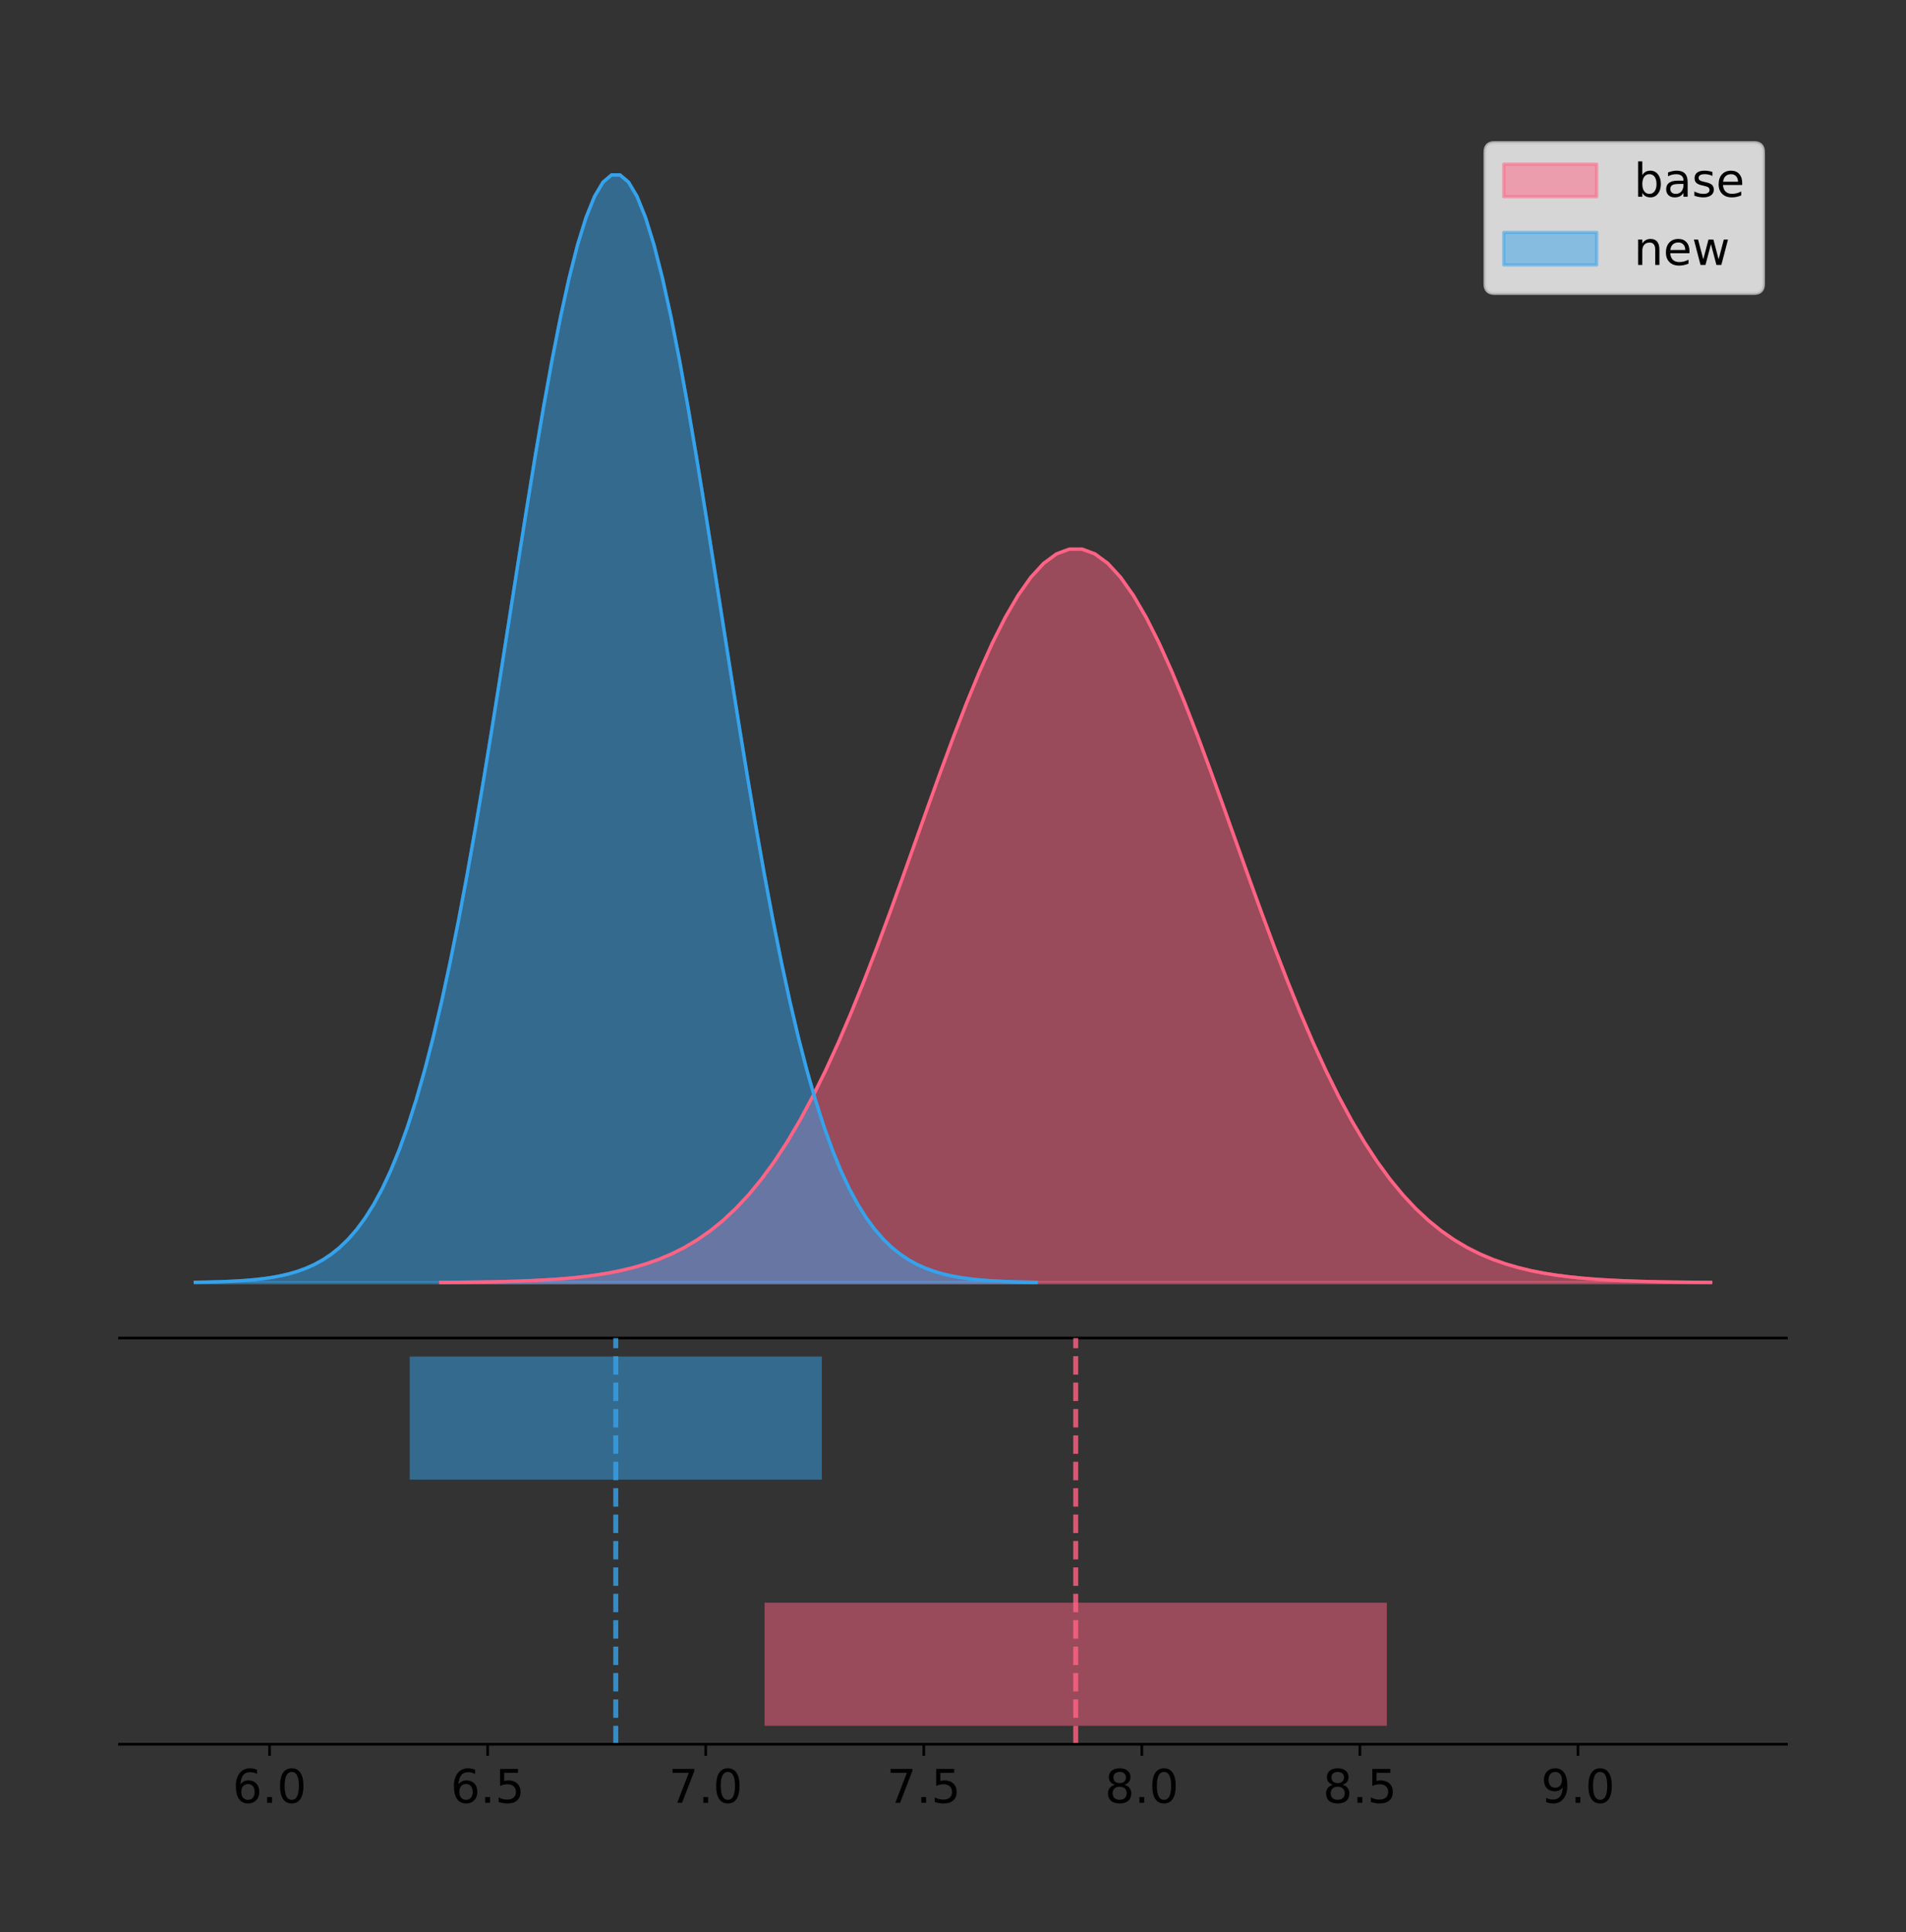 <?xml version="1.0" encoding="utf-8" standalone="no"?>
<!DOCTYPE svg PUBLIC "-//W3C//DTD SVG 1.1//EN"
  "http://www.w3.org/Graphics/SVG/1.1/DTD/svg11.dtd">
<!-- Created with matplotlib (https://matplotlib.org/) -->
<svg height="581.789pt" version="1.1" viewBox="0 0 574.2 581.789" width="574.2pt" xmlns="http://www.w3.org/2000/svg" xmlns:xlink="http://www.w3.org/1999/xlink">
 <rect x="0" y="0" width="574.2" height="581.789" fill="#333333" stroke="none"/>
 <defs>
  <style type="text/css">
*{stroke-linecap:butt;stroke-linejoin:round;}
  </style>
 </defs>
 <g id="figure_1">
  <g id="patch_1">
   <path d="M 0 581.789 
L 574.2 581.789 
L 574.2 0 
L 0 0 
z
" style="fill:none;"/>
  </g>
  <g id="axes_1">
   <g id="patch_2">
    <path d="M 36 402.93 
L 538.2 402.93 
L 538.2 36 
L 36 36 
z
" style="fill:none;"/>
   </g>
   <g id="PolyCollection_1">
    <defs>
     <path d="M 132.764 -195.538 
L 132.764 -195.612 
L 136.629 -195.64 
L 140.494 -195.678 
L 144.358 -195.728 
L 148.223 -195.794 
L 152.088 -195.882 
L 155.953 -195.997 
L 159.817 -196.145 
L 163.682 -196.337 
L 167.547 -196.582 
L 171.411 -196.894 
L 175.276 -197.287 
L 179.141 -197.779 
L 183.006 -198.392 
L 186.87 -199.148 
L 190.735 -200.075 
L 194.6 -201.203 
L 198.465 -202.566 
L 202.329 -204.199 
L 206.194 -206.142 
L 210.059 -208.437 
L 213.924 -211.126 
L 217.788 -214.253 
L 221.653 -217.862 
L 225.518 -221.992 
L 229.382 -226.683 
L 233.247 -231.968 
L 237.112 -237.871 
L 240.977 -244.411 
L 244.841 -251.595 
L 248.706 -259.415 
L 252.571 -267.853 
L 256.436 -276.873 
L 260.3 -286.422 
L 264.165 -296.431 
L 268.03 -306.813 
L 271.895 -317.466 
L 275.759 -328.268 
L 279.624 -339.087 
L 283.489 -349.777 
L 287.353 -360.185 
L 291.218 -370.151 
L 295.083 -379.516 
L 298.948 -388.12 
L 302.812 -395.815 
L 306.677 -402.462 
L 310.542 -407.938 
L 314.407 -412.14 
L 318.271 -414.988 
L 322.136 -416.425 
L 326.001 -416.425 
L 329.866 -414.988 
L 333.73 -412.14 
L 337.595 -407.938 
L 341.46 -402.462 
L 345.324 -395.815 
L 349.189 -388.12 
L 353.054 -379.516 
L 356.919 -370.151 
L 360.783 -360.185 
L 364.648 -349.777 
L 368.513 -339.087 
L 372.378 -328.268 
L 376.242 -317.466 
L 380.107 -306.813 
L 383.972 -296.431 
L 387.837 -286.422 
L 391.701 -276.873 
L 395.566 -267.853 
L 399.431 -259.415 
L 403.295 -251.595 
L 407.16 -244.411 
L 411.025 -237.871 
L 414.89 -231.968 
L 418.754 -226.683 
L 422.619 -221.992 
L 426.484 -217.862 
L 430.349 -214.253 
L 434.213 -211.126 
L 438.078 -208.437 
L 441.943 -206.142 
L 445.808 -204.199 
L 449.672 -202.566 
L 453.537 -201.203 
L 457.402 -200.075 
L 461.266 -199.148 
L 465.131 -198.392 
L 468.996 -197.779 
L 472.861 -197.287 
L 476.725 -196.894 
L 480.59 -196.582 
L 484.455 -196.337 
L 488.32 -196.145 
L 492.184 -195.997 
L 496.049 -195.882 
L 499.914 -195.794 
L 503.779 -195.728 
L 507.643 -195.678 
L 511.508 -195.64 
L 515.373 -195.612 
L 515.373 -195.538 
L 515.373 -195.538 
L 511.508 -195.538 
L 507.643 -195.538 
L 503.779 -195.538 
L 499.914 -195.538 
L 496.049 -195.538 
L 492.184 -195.538 
L 488.32 -195.538 
L 484.455 -195.538 
L 480.59 -195.538 
L 476.725 -195.538 
L 472.861 -195.538 
L 468.996 -195.538 
L 465.131 -195.538 
L 461.266 -195.538 
L 457.402 -195.538 
L 453.537 -195.538 
L 449.672 -195.538 
L 445.808 -195.538 
L 441.943 -195.538 
L 438.078 -195.538 
L 434.213 -195.538 
L 430.349 -195.538 
L 426.484 -195.538 
L 422.619 -195.538 
L 418.754 -195.538 
L 414.89 -195.538 
L 411.025 -195.538 
L 407.16 -195.538 
L 403.295 -195.538 
L 399.431 -195.538 
L 395.566 -195.538 
L 391.701 -195.538 
L 387.837 -195.538 
L 383.972 -195.538 
L 380.107 -195.538 
L 376.242 -195.538 
L 372.378 -195.538 
L 368.513 -195.538 
L 364.648 -195.538 
L 360.783 -195.538 
L 356.919 -195.538 
L 353.054 -195.538 
L 349.189 -195.538 
L 345.324 -195.538 
L 341.46 -195.538 
L 337.595 -195.538 
L 333.73 -195.538 
L 329.866 -195.538 
L 326.001 -195.538 
L 322.136 -195.538 
L 318.271 -195.538 
L 314.407 -195.538 
L 310.542 -195.538 
L 306.677 -195.538 
L 302.812 -195.538 
L 298.948 -195.538 
L 295.083 -195.538 
L 291.218 -195.538 
L 287.353 -195.538 
L 283.489 -195.538 
L 279.624 -195.538 
L 275.759 -195.538 
L 271.895 -195.538 
L 268.03 -195.538 
L 264.165 -195.538 
L 260.3 -195.538 
L 256.436 -195.538 
L 252.571 -195.538 
L 248.706 -195.538 
L 244.841 -195.538 
L 240.977 -195.538 
L 237.112 -195.538 
L 233.247 -195.538 
L 229.382 -195.538 
L 225.518 -195.538 
L 221.653 -195.538 
L 217.788 -195.538 
L 213.924 -195.538 
L 210.059 -195.538 
L 206.194 -195.538 
L 202.329 -195.538 
L 198.465 -195.538 
L 194.6 -195.538 
L 190.735 -195.538 
L 186.87 -195.538 
L 183.006 -195.538 
L 179.141 -195.538 
L 175.276 -195.538 
L 171.411 -195.538 
L 167.547 -195.538 
L 163.682 -195.538 
L 159.817 -195.538 
L 155.953 -195.538 
L 152.088 -195.538 
L 148.223 -195.538 
L 144.358 -195.538 
L 140.494 -195.538 
L 136.629 -195.538 
L 132.764 -195.538 
z
" id="md323746847" style="stroke:#ff6384;stroke-opacity:0.5;"/>
    </defs>
    <g clip-path="url(#p61ef7d2a23)">
     <use style="fill:#ff6384;fill-opacity:0.5;stroke:#ff6384;stroke-opacity:0.5;" x="0" xlink:href="#md323746847" y="581.789"/>
    </g>
   </g>
   <g id="PolyCollection_2">
    <defs>
     <path d="M 58.827 -195.538 
L 58.827 -195.65 
L 61.386 -195.692 
L 63.946 -195.749 
L 66.505 -195.825 
L 69.064 -195.925 
L 71.623 -196.058 
L 74.182 -196.23 
L 76.741 -196.455 
L 79.301 -196.744 
L 81.86 -197.115 
L 84.419 -197.585 
L 86.978 -198.179 
L 89.537 -198.923 
L 92.097 -199.848 
L 94.656 -200.99 
L 97.215 -202.39 
L 99.774 -204.093 
L 102.333 -206.151 
L 104.892 -208.617 
L 107.452 -211.552 
L 110.011 -215.017 
L 112.57 -219.078 
L 115.129 -223.801 
L 117.688 -229.25 
L 120.247 -235.488 
L 122.807 -242.572 
L 125.366 -250.552 
L 127.925 -259.468 
L 130.484 -269.344 
L 133.043 -280.192 
L 135.602 -292.002 
L 138.162 -304.744 
L 140.721 -318.365 
L 143.28 -332.786 
L 145.839 -347.901 
L 148.398 -363.58 
L 150.957 -379.667 
L 153.517 -395.98 
L 156.076 -412.318 
L 158.635 -428.462 
L 161.194 -444.18 
L 163.753 -459.23 
L 166.313 -473.372 
L 168.872 -486.366 
L 171.431 -497.987 
L 173.99 -508.025 
L 176.549 -516.294 
L 179.108 -522.64 
L 181.668 -526.94 
L 184.227 -529.111 
L 186.786 -529.111 
L 189.345 -526.94 
L 191.904 -522.64 
L 194.463 -516.294 
L 197.023 -508.025 
L 199.582 -497.987 
L 202.141 -486.366 
L 204.7 -473.372 
L 207.259 -459.23 
L 209.818 -444.18 
L 212.378 -428.462 
L 214.937 -412.318 
L 217.496 -395.98 
L 220.055 -379.667 
L 222.614 -363.58 
L 225.174 -347.901 
L 227.733 -332.786 
L 230.292 -318.365 
L 232.851 -304.744 
L 235.41 -292.002 
L 237.969 -280.192 
L 240.529 -269.344 
L 243.088 -259.468 
L 245.647 -250.552 
L 248.206 -242.572 
L 250.765 -235.488 
L 253.324 -229.25 
L 255.884 -223.801 
L 258.443 -219.078 
L 261.002 -215.017 
L 263.561 -211.552 
L 266.12 -208.617 
L 268.679 -206.151 
L 271.239 -204.093 
L 273.798 -202.39 
L 276.357 -200.99 
L 278.916 -199.848 
L 281.475 -198.923 
L 284.034 -198.179 
L 286.594 -197.585 
L 289.153 -197.115 
L 291.712 -196.744 
L 294.271 -196.455 
L 296.83 -196.23 
L 299.39 -196.058 
L 301.949 -195.925 
L 304.508 -195.825 
L 307.067 -195.749 
L 309.626 -195.692 
L 312.185 -195.65 
L 312.185 -195.538 
L 312.185 -195.538 
L 309.626 -195.538 
L 307.067 -195.538 
L 304.508 -195.538 
L 301.949 -195.538 
L 299.39 -195.538 
L 296.83 -195.538 
L 294.271 -195.538 
L 291.712 -195.538 
L 289.153 -195.538 
L 286.594 -195.538 
L 284.034 -195.538 
L 281.475 -195.538 
L 278.916 -195.538 
L 276.357 -195.538 
L 273.798 -195.538 
L 271.239 -195.538 
L 268.679 -195.538 
L 266.12 -195.538 
L 263.561 -195.538 
L 261.002 -195.538 
L 258.443 -195.538 
L 255.884 -195.538 
L 253.324 -195.538 
L 250.765 -195.538 
L 248.206 -195.538 
L 245.647 -195.538 
L 243.088 -195.538 
L 240.529 -195.538 
L 237.969 -195.538 
L 235.41 -195.538 
L 232.851 -195.538 
L 230.292 -195.538 
L 227.733 -195.538 
L 225.174 -195.538 
L 222.614 -195.538 
L 220.055 -195.538 
L 217.496 -195.538 
L 214.937 -195.538 
L 212.378 -195.538 
L 209.818 -195.538 
L 207.259 -195.538 
L 204.7 -195.538 
L 202.141 -195.538 
L 199.582 -195.538 
L 197.023 -195.538 
L 194.463 -195.538 
L 191.904 -195.538 
L 189.345 -195.538 
L 186.786 -195.538 
L 184.227 -195.538 
L 181.668 -195.538 
L 179.108 -195.538 
L 176.549 -195.538 
L 173.99 -195.538 
L 171.431 -195.538 
L 168.872 -195.538 
L 166.313 -195.538 
L 163.753 -195.538 
L 161.194 -195.538 
L 158.635 -195.538 
L 156.076 -195.538 
L 153.517 -195.538 
L 150.957 -195.538 
L 148.398 -195.538 
L 145.839 -195.538 
L 143.28 -195.538 
L 140.721 -195.538 
L 138.162 -195.538 
L 135.602 -195.538 
L 133.043 -195.538 
L 130.484 -195.538 
L 127.925 -195.538 
L 125.366 -195.538 
L 122.807 -195.538 
L 120.247 -195.538 
L 117.688 -195.538 
L 115.129 -195.538 
L 112.57 -195.538 
L 110.011 -195.538 
L 107.452 -195.538 
L 104.892 -195.538 
L 102.333 -195.538 
L 99.774 -195.538 
L 97.215 -195.538 
L 94.656 -195.538 
L 92.097 -195.538 
L 89.537 -195.538 
L 86.978 -195.538 
L 84.419 -195.538 
L 81.86 -195.538 
L 79.301 -195.538 
L 76.741 -195.538 
L 74.182 -195.538 
L 71.623 -195.538 
L 69.064 -195.538 
L 66.505 -195.538 
L 63.946 -195.538 
L 61.386 -195.538 
L 58.827 -195.538 
z
" id="m3a15cfcd6f" style="stroke:#36a2eb;stroke-opacity:0.5;"/>
    </defs>
    <g clip-path="url(#p61ef7d2a23)">
     <use style="fill:#36a2eb;fill-opacity:0.5;stroke:#36a2eb;stroke-opacity:0.5;" x="0" xlink:href="#m3a15cfcd6f" y="581.789"/>
    </g>
   </g>
   <g id="line2d_1">
    <path clip-path="url(#p61ef7d2a23)" d="M 132.764 386.177 
L 136.629 386.149 
L 140.494 386.112 
L 144.358 386.061 
L 148.223 385.995 
L 152.088 385.907 
L 155.953 385.793 
L 159.817 385.644 
L 163.682 385.453 
L 167.547 385.207 
L 171.411 384.896 
L 175.276 384.503 
L 179.141 384.01 
L 183.006 383.397 
L 186.87 382.641 
L 190.735 381.714 
L 194.6 380.586 
L 198.465 379.224 
L 202.329 377.591 
L 206.194 375.647 
L 210.059 373.353 
L 213.924 370.663 
L 217.788 367.536 
L 221.653 363.928 
L 225.518 359.797 
L 229.382 355.106 
L 233.247 349.822 
L 237.112 343.918 
L 240.977 337.378 
L 244.841 330.195 
L 248.706 322.374 
L 252.571 313.936 
L 256.436 304.917 
L 260.3 295.368 
L 264.165 285.359 
L 268.03 274.976 
L 271.895 264.324 
L 275.759 253.521 
L 279.624 242.702 
L 283.489 232.012 
L 287.353 221.604 
L 291.218 211.638 
L 295.083 202.274 
L 298.948 193.669 
L 302.812 185.974 
L 306.677 179.327 
L 310.542 173.851 
L 314.407 169.649 
L 318.271 166.802 
L 322.136 165.364 
L 326.001 165.364 
L 329.866 166.802 
L 333.73 169.649 
L 337.595 173.851 
L 341.46 179.327 
L 345.324 185.974 
L 349.189 193.669 
L 353.054 202.274 
L 356.919 211.638 
L 360.783 221.604 
L 364.648 232.012 
L 368.513 242.702 
L 372.378 253.521 
L 376.242 264.324 
L 380.107 274.976 
L 383.972 285.359 
L 387.837 295.368 
L 391.701 304.917 
L 395.566 313.936 
L 399.431 322.374 
L 403.295 330.195 
L 407.16 337.378 
L 411.025 343.918 
L 414.89 349.822 
L 418.754 355.106 
L 422.619 359.797 
L 426.484 363.928 
L 430.349 367.536 
L 434.213 370.663 
L 438.078 373.353 
L 441.943 375.647 
L 445.808 377.591 
L 449.672 379.224 
L 453.537 380.586 
L 457.402 381.714 
L 461.266 382.641 
L 465.131 383.397 
L 468.996 384.01 
L 472.861 384.503 
L 476.725 384.896 
L 480.59 385.207 
L 484.455 385.453 
L 488.32 385.644 
L 492.184 385.793 
L 496.049 385.907 
L 499.914 385.995 
L 503.779 386.061 
L 507.643 386.112 
L 511.508 386.149 
L 515.373 386.177 
" style="fill:none;stroke:#ff6384;stroke-linecap:square;"/>
   </g>
   <g id="line2d_2">
    <path clip-path="url(#p61ef7d2a23)" d="M 58.827 386.139 
L 61.386 386.097 
L 63.946 386.04 
L 66.505 385.965 
L 69.064 385.864 
L 71.623 385.732 
L 74.182 385.559 
L 76.741 385.334 
L 79.301 385.045 
L 81.86 384.675 
L 84.419 384.204 
L 86.978 383.61 
L 89.537 382.867 
L 92.097 381.941 
L 94.656 380.799 
L 97.215 379.399 
L 99.774 377.696 
L 102.333 375.639 
L 104.892 373.172 
L 107.452 370.238 
L 110.011 366.772 
L 112.57 362.711 
L 115.129 357.989 
L 117.688 352.539 
L 120.247 346.301 
L 122.807 339.217 
L 125.366 331.237 
L 127.925 322.322 
L 130.484 312.445 
L 133.043 301.597 
L 135.602 289.787 
L 138.162 277.045 
L 140.721 263.424 
L 143.28 249.004 
L 145.839 233.888 
L 148.398 218.209 
L 150.957 202.123 
L 153.517 185.809 
L 156.076 169.471 
L 158.635 153.327 
L 161.194 137.61 
L 163.753 122.559 
L 166.313 108.418 
L 168.872 95.423 
L 171.431 83.803 
L 173.99 73.765 
L 176.549 65.495 
L 179.108 59.15 
L 181.668 54.85 
L 184.227 52.679 
L 186.786 52.679 
L 189.345 54.85 
L 191.904 59.15 
L 194.463 65.495 
L 197.023 73.765 
L 199.582 83.803 
L 202.141 95.423 
L 204.7 108.418 
L 207.259 122.559 
L 209.818 137.61 
L 212.378 153.327 
L 214.937 169.471 
L 217.496 185.809 
L 220.055 202.123 
L 222.614 218.209 
L 225.174 233.888 
L 227.733 249.004 
L 230.292 263.424 
L 232.851 277.045 
L 235.41 289.787 
L 237.969 301.597 
L 240.529 312.445 
L 243.088 322.322 
L 245.647 331.237 
L 248.206 339.217 
L 250.765 346.301 
L 253.324 352.539 
L 255.884 357.989 
L 258.443 362.711 
L 261.002 366.772 
L 263.561 370.238 
L 266.12 373.172 
L 268.679 375.639 
L 271.239 377.696 
L 273.798 379.399 
L 276.357 380.799 
L 278.916 381.941 
L 281.475 382.867 
L 284.034 383.61 
L 286.594 384.204 
L 289.153 384.675 
L 291.712 385.045 
L 294.271 385.334 
L 296.83 385.559 
L 299.39 385.732 
L 301.949 385.864 
L 304.508 385.965 
L 307.067 386.04 
L 309.626 386.097 
L 312.185 386.139 
" style="fill:none;stroke:#36a2eb;stroke-linecap:square;"/>
   </g>
   <g id="patch_3">
    <path d="M 36 402.93 
L 538.2 402.93 
" style="fill:none;stroke:#000000;stroke-linecap:square;stroke-linejoin:miter;stroke-width:0.8;"/>
   </g>
   <g id="legend_1">
    <g id="patch_4">
     <path d="M 450.225 88.299 
L 528.4 88.299 
Q 531.2 88.299 531.2 85.499 
L 531.2 45.8 
Q 531.2 43 528.4 43 
L 450.225 43 
Q 447.425 43 447.425 45.8 
L 447.425 85.499 
Q 447.425 88.299 450.225 88.299 
z
" style="fill:#ffffff;opacity:0.8;stroke:#cccccc;stroke-linejoin:miter;"/>
    </g>
    <g id="patch_5">
     <path d="M 453.025 59.238 
L 481.025 59.238 
L 481.025 49.438 
L 453.025 49.438 
z
" style="fill:#ff6384;opacity:0.5;stroke:#ff6384;stroke-linejoin:miter;"/>
    </g>
    <g id="text_1">
     <!-- base -->
     <defs>
      <path d="M 48.688 27.297 
Q 48.688 37.203 44.609 42.844 
Q 40.531 48.484 33.406 48.484 
Q 26.266 48.484 22.188 42.844 
Q 18.109 37.203 18.109 27.297 
Q 18.109 17.391 22.188 11.75 
Q 26.266 6.109 33.406 6.109 
Q 40.531 6.109 44.609 11.75 
Q 48.688 17.391 48.688 27.297 
z
M 18.109 46.391 
Q 20.953 51.266 25.266 53.625 
Q 29.594 56 35.594 56 
Q 45.562 56 51.781 48.094 
Q 58.016 40.188 58.016 27.297 
Q 58.016 14.406 51.781 6.484 
Q 45.562 -1.422 35.594 -1.422 
Q 29.594 -1.422 25.266 0.953 
Q 20.953 3.328 18.109 8.203 
L 18.109 0 
L 9.078 0 
L 9.078 75.984 
L 18.109 75.984 
z
" id="DejaVuSans-98"/>
      <path d="M 34.281 27.484 
Q 23.391 27.484 19.188 25 
Q 14.984 22.516 14.984 16.5 
Q 14.984 11.719 18.141 8.906 
Q 21.297 6.109 26.703 6.109 
Q 34.188 6.109 38.703 11.406 
Q 43.219 16.703 43.219 25.484 
L 43.219 27.484 
z
M 52.203 31.203 
L 52.203 0 
L 43.219 0 
L 43.219 8.297 
Q 40.141 3.328 35.547 0.953 
Q 30.953 -1.422 24.312 -1.422 
Q 15.922 -1.422 10.953 3.297 
Q 6 8.016 6 15.922 
Q 6 25.141 12.172 29.828 
Q 18.359 34.516 30.609 34.516 
L 43.219 34.516 
L 43.219 35.406 
Q 43.219 41.609 39.141 45 
Q 35.062 48.391 27.688 48.391 
Q 23 48.391 18.547 47.266 
Q 14.109 46.141 10.016 43.891 
L 10.016 52.203 
Q 14.938 54.109 19.578 55.047 
Q 24.219 56 28.609 56 
Q 40.484 56 46.344 49.844 
Q 52.203 43.703 52.203 31.203 
z
" id="DejaVuSans-97"/>
      <path d="M 44.281 53.078 
L 44.281 44.578 
Q 40.484 46.531 36.375 47.5 
Q 32.281 48.484 27.875 48.484 
Q 21.188 48.484 17.844 46.438 
Q 14.5 44.391 14.5 40.281 
Q 14.5 37.156 16.891 35.375 
Q 19.281 33.594 26.516 31.984 
L 29.594 31.297 
Q 39.156 29.25 43.188 25.516 
Q 47.219 21.781 47.219 15.094 
Q 47.219 7.469 41.188 3.016 
Q 35.156 -1.422 24.609 -1.422 
Q 20.219 -1.422 15.453 -0.562 
Q 10.688 0.297 5.422 2 
L 5.422 11.281 
Q 10.406 8.688 15.234 7.391 
Q 20.062 6.109 24.812 6.109 
Q 31.156 6.109 34.562 8.281 
Q 37.984 10.453 37.984 14.406 
Q 37.984 18.062 35.516 20.016 
Q 33.062 21.969 24.703 23.781 
L 21.578 24.516 
Q 13.234 26.266 9.516 29.906 
Q 5.812 33.547 5.812 39.891 
Q 5.812 47.609 11.281 51.797 
Q 16.75 56 26.812 56 
Q 31.781 56 36.172 55.266 
Q 40.578 54.547 44.281 53.078 
z
" id="DejaVuSans-115"/>
      <path d="M 56.203 29.594 
L 56.203 25.203 
L 14.891 25.203 
Q 15.484 15.922 20.484 11.062 
Q 25.484 6.203 34.422 6.203 
Q 39.594 6.203 44.453 7.469 
Q 49.312 8.734 54.109 11.281 
L 54.109 2.781 
Q 49.266 0.734 44.188 -0.344 
Q 39.109 -1.422 33.891 -1.422 
Q 20.797 -1.422 13.156 6.188 
Q 5.516 13.812 5.516 26.812 
Q 5.516 40.234 12.766 48.109 
Q 20.016 56 32.328 56 
Q 43.359 56 49.781 48.891 
Q 56.203 41.797 56.203 29.594 
z
M 47.219 32.234 
Q 47.125 39.594 43.094 43.984 
Q 39.062 48.391 32.422 48.391 
Q 24.906 48.391 20.391 44.141 
Q 15.875 39.891 15.188 32.172 
z
" id="DejaVuSans-101"/>
     </defs>
     <g transform="translate(492.225 59.238)scale(0.14 -0.14)">
      <use xlink:href="#DejaVuSans-98"/>
      <use x="63.477" xlink:href="#DejaVuSans-97"/>
      <use x="124.756" xlink:href="#DejaVuSans-115"/>
      <use x="176.855" xlink:href="#DejaVuSans-101"/>
     </g>
    </g>
    <g id="patch_6">
     <path d="M 453.025 79.787 
L 481.025 79.787 
L 481.025 69.987 
L 453.025 69.987 
z
" style="fill:#36a2eb;opacity:0.5;stroke:#36a2eb;stroke-linejoin:miter;"/>
    </g>
    <g id="text_2">
     <!-- new -->
     <defs>
      <path d="M 54.891 33.016 
L 54.891 0 
L 45.906 0 
L 45.906 32.719 
Q 45.906 40.484 42.875 44.328 
Q 39.844 48.188 33.797 48.188 
Q 26.516 48.188 22.312 43.547 
Q 18.109 38.922 18.109 30.906 
L 18.109 0 
L 9.078 0 
L 9.078 54.688 
L 18.109 54.688 
L 18.109 46.188 
Q 21.344 51.125 25.703 53.562 
Q 30.078 56 35.797 56 
Q 45.219 56 50.047 50.172 
Q 54.891 44.344 54.891 33.016 
z
" id="DejaVuSans-110"/>
      <path d="M 4.203 54.688 
L 13.188 54.688 
L 24.422 12.016 
L 35.594 54.688 
L 46.188 54.688 
L 57.422 12.016 
L 68.609 54.688 
L 77.594 54.688 
L 63.281 0 
L 52.688 0 
L 40.922 44.828 
L 29.109 0 
L 18.5 0 
z
" id="DejaVuSans-119"/>
     </defs>
     <g transform="translate(492.225 79.787)scale(0.14 -0.14)">
      <use xlink:href="#DejaVuSans-110"/>
      <use x="63.379" xlink:href="#DejaVuSans-101"/>
      <use x="124.902" xlink:href="#DejaVuSans-119"/>
     </g>
    </g>
   </g>
  </g>
  <g id="axes_2">
   <g id="patch_7">
    <path d="M 36 525.24 
L 538.2 525.24 
L 538.2 402.93 
L 36 402.93 
z
" style="fill:none;"/>
   </g>
   <g id="patch_8">
    <path clip-path="url(#pcbd5503f83)" d="M 230.329 519.68 
L 417.808 519.68 
L 417.808 482.617 
L 230.329 482.617 
z
" style="fill:#ff6384;opacity:0.5;"/>
   </g>
   <g id="patch_9">
    <path clip-path="url(#pcbd5503f83)" d="M 123.434 445.553 
L 247.579 445.553 
L 247.579 408.49 
L 123.434 408.49 
z
" style="fill:#36a2eb;opacity:0.5;"/>
   </g>
   <g id="matplotlib.axis_1">
    <g id="xtick_1">
     <g id="line2d_3">
      <defs>
       <path d="M 0 0 
L 0 3.5 
" id="mf7ac21fd6c" style="stroke:#000000;stroke-width:0.8;"/>
      </defs>
      <g>
       <use style="stroke:#000000;stroke-width:0.8;" x="81.21" xlink:href="#mf7ac21fd6c" y="525.24"/>
      </g>
     </g>
     <g id="text_3">
      <!-- 6.0 -->
      <defs>
       <path d="M 33.016 40.375 
Q 26.375 40.375 22.484 35.828 
Q 18.609 31.297 18.609 23.391 
Q 18.609 15.531 22.484 10.953 
Q 26.375 6.391 33.016 6.391 
Q 39.656 6.391 43.531 10.953 
Q 47.406 15.531 47.406 23.391 
Q 47.406 31.297 43.531 35.828 
Q 39.656 40.375 33.016 40.375 
z
M 52.594 71.297 
L 52.594 62.312 
Q 48.875 64.062 45.094 64.984 
Q 41.312 65.922 37.594 65.922 
Q 27.828 65.922 22.672 59.328 
Q 17.531 52.734 16.797 39.406 
Q 19.672 43.656 24.016 45.922 
Q 28.375 48.188 33.594 48.188 
Q 44.578 48.188 50.953 41.516 
Q 57.328 34.859 57.328 23.391 
Q 57.328 12.156 50.688 5.359 
Q 44.047 -1.422 33.016 -1.422 
Q 20.359 -1.422 13.672 8.266 
Q 6.984 17.969 6.984 36.375 
Q 6.984 53.656 15.188 63.938 
Q 23.391 74.219 37.203 74.219 
Q 40.922 74.219 44.703 73.484 
Q 48.484 72.75 52.594 71.297 
z
" id="DejaVuSans-54"/>
       <path d="M 10.688 12.406 
L 21 12.406 
L 21 0 
L 10.688 0 
z
" id="DejaVuSans-46"/>
       <path d="M 31.781 66.406 
Q 24.172 66.406 20.328 58.906 
Q 16.5 51.422 16.5 36.375 
Q 16.5 21.391 20.328 13.891 
Q 24.172 6.391 31.781 6.391 
Q 39.453 6.391 43.281 13.891 
Q 47.125 21.391 47.125 36.375 
Q 47.125 51.422 43.281 58.906 
Q 39.453 66.406 31.781 66.406 
z
M 31.781 74.219 
Q 44.047 74.219 50.516 64.516 
Q 56.984 54.828 56.984 36.375 
Q 56.984 17.969 50.516 8.266 
Q 44.047 -1.422 31.781 -1.422 
Q 19.531 -1.422 13.062 8.266 
Q 6.594 17.969 6.594 36.375 
Q 6.594 54.828 13.062 64.516 
Q 19.531 74.219 31.781 74.219 
z
" id="DejaVuSans-48"/>
      </defs>
      <g transform="translate(70.078 542.878)scale(0.14 -0.14)">
       <use xlink:href="#DejaVuSans-54"/>
       <use x="63.623" xlink:href="#DejaVuSans-46"/>
       <use x="95.41" xlink:href="#DejaVuSans-48"/>
      </g>
     </g>
    </g>
    <g id="xtick_2">
     <g id="line2d_4">
      <g>
       <use style="stroke:#000000;stroke-width:0.8;" x="146.904" xlink:href="#mf7ac21fd6c" y="525.24"/>
      </g>
     </g>
     <g id="text_4">
      <!-- 6.5 -->
      <defs>
       <path d="M 10.797 72.906 
L 49.516 72.906 
L 49.516 64.594 
L 19.828 64.594 
L 19.828 46.734 
Q 21.969 47.469 24.109 47.828 
Q 26.266 48.188 28.422 48.188 
Q 40.625 48.188 47.75 41.5 
Q 54.891 34.812 54.891 23.391 
Q 54.891 11.625 47.562 5.094 
Q 40.234 -1.422 26.906 -1.422 
Q 22.312 -1.422 17.547 -0.641 
Q 12.797 0.141 7.719 1.703 
L 7.719 11.625 
Q 12.109 9.234 16.797 8.062 
Q 21.484 6.891 26.703 6.891 
Q 35.156 6.891 40.078 11.328 
Q 45.016 15.766 45.016 23.391 
Q 45.016 31 40.078 35.438 
Q 35.156 39.891 26.703 39.891 
Q 22.75 39.891 18.812 39.016 
Q 14.891 38.141 10.797 36.281 
z
" id="DejaVuSans-53"/>
      </defs>
      <g transform="translate(135.772 542.878)scale(0.14 -0.14)">
       <use xlink:href="#DejaVuSans-54"/>
       <use x="63.623" xlink:href="#DejaVuSans-46"/>
       <use x="95.41" xlink:href="#DejaVuSans-53"/>
      </g>
     </g>
    </g>
    <g id="xtick_3">
     <g id="line2d_5">
      <g>
       <use style="stroke:#000000;stroke-width:0.8;" x="212.599" xlink:href="#mf7ac21fd6c" y="525.24"/>
      </g>
     </g>
     <g id="text_5">
      <!-- 7.0 -->
      <defs>
       <path d="M 8.203 72.906 
L 55.078 72.906 
L 55.078 68.703 
L 28.609 0 
L 18.312 0 
L 43.219 64.594 
L 8.203 64.594 
z
" id="DejaVuSans-55"/>
      </defs>
      <g transform="translate(201.466 542.878)scale(0.14 -0.14)">
       <use xlink:href="#DejaVuSans-55"/>
       <use x="63.623" xlink:href="#DejaVuSans-46"/>
       <use x="95.41" xlink:href="#DejaVuSans-48"/>
      </g>
     </g>
    </g>
    <g id="xtick_4">
     <g id="line2d_6">
      <g>
       <use style="stroke:#000000;stroke-width:0.8;" x="278.293" xlink:href="#mf7ac21fd6c" y="525.24"/>
      </g>
     </g>
     <g id="text_6">
      <!-- 7.5 -->
      <g transform="translate(267.161 542.878)scale(0.14 -0.14)">
       <use xlink:href="#DejaVuSans-55"/>
       <use x="63.623" xlink:href="#DejaVuSans-46"/>
       <use x="95.41" xlink:href="#DejaVuSans-53"/>
      </g>
     </g>
    </g>
    <g id="xtick_5">
     <g id="line2d_7">
      <g>
       <use style="stroke:#000000;stroke-width:0.8;" x="343.987" xlink:href="#mf7ac21fd6c" y="525.24"/>
      </g>
     </g>
     <g id="text_7">
      <!-- 8.0 -->
      <defs>
       <path d="M 31.781 34.625 
Q 24.75 34.625 20.719 30.859 
Q 16.703 27.094 16.703 20.516 
Q 16.703 13.922 20.719 10.156 
Q 24.75 6.391 31.781 6.391 
Q 38.812 6.391 42.859 10.172 
Q 46.922 13.969 46.922 20.516 
Q 46.922 27.094 42.891 30.859 
Q 38.875 34.625 31.781 34.625 
z
M 21.922 38.812 
Q 15.578 40.375 12.031 44.719 
Q 8.5 49.078 8.5 55.328 
Q 8.5 64.062 14.719 69.141 
Q 20.953 74.219 31.781 74.219 
Q 42.672 74.219 48.875 69.141 
Q 55.078 64.062 55.078 55.328 
Q 55.078 49.078 51.531 44.719 
Q 48 40.375 41.703 38.812 
Q 48.828 37.156 52.797 32.312 
Q 56.781 27.484 56.781 20.516 
Q 56.781 9.906 50.312 4.234 
Q 43.844 -1.422 31.781 -1.422 
Q 19.734 -1.422 13.25 4.234 
Q 6.781 9.906 6.781 20.516 
Q 6.781 27.484 10.781 32.312 
Q 14.797 37.156 21.922 38.812 
z
M 18.312 54.391 
Q 18.312 48.734 21.844 45.562 
Q 25.391 42.391 31.781 42.391 
Q 38.141 42.391 41.719 45.562 
Q 45.312 48.734 45.312 54.391 
Q 45.312 60.062 41.719 63.234 
Q 38.141 66.406 31.781 66.406 
Q 25.391 66.406 21.844 63.234 
Q 18.312 60.062 18.312 54.391 
z
" id="DejaVuSans-56"/>
      </defs>
      <g transform="translate(332.855 542.878)scale(0.14 -0.14)">
       <use xlink:href="#DejaVuSans-56"/>
       <use x="63.623" xlink:href="#DejaVuSans-46"/>
       <use x="95.41" xlink:href="#DejaVuSans-48"/>
      </g>
     </g>
    </g>
    <g id="xtick_6">
     <g id="line2d_8">
      <g>
       <use style="stroke:#000000;stroke-width:0.8;" x="409.681" xlink:href="#mf7ac21fd6c" y="525.24"/>
      </g>
     </g>
     <g id="text_8">
      <!-- 8.5 -->
      <g transform="translate(398.549 542.878)scale(0.14 -0.14)">
       <use xlink:href="#DejaVuSans-56"/>
       <use x="63.623" xlink:href="#DejaVuSans-46"/>
       <use x="95.41" xlink:href="#DejaVuSans-53"/>
      </g>
     </g>
    </g>
    <g id="xtick_7">
     <g id="line2d_9">
      <g>
       <use style="stroke:#000000;stroke-width:0.8;" x="475.375" xlink:href="#mf7ac21fd6c" y="525.24"/>
      </g>
     </g>
     <g id="text_9">
      <!-- 9.0 -->
      <defs>
       <path d="M 10.984 1.516 
L 10.984 10.5 
Q 14.703 8.734 18.5 7.812 
Q 22.312 6.891 25.984 6.891 
Q 35.75 6.891 40.891 13.453 
Q 46.047 20.016 46.781 33.406 
Q 43.953 29.203 39.594 26.953 
Q 35.25 24.703 29.984 24.703 
Q 19.047 24.703 12.672 31.312 
Q 6.297 37.938 6.297 49.422 
Q 6.297 60.641 12.938 67.422 
Q 19.578 74.219 30.609 74.219 
Q 43.266 74.219 49.922 64.516 
Q 56.594 54.828 56.594 36.375 
Q 56.594 19.141 48.406 8.859 
Q 40.234 -1.422 26.422 -1.422 
Q 22.703 -1.422 18.891 -0.688 
Q 15.094 0.047 10.984 1.516 
z
M 30.609 32.422 
Q 37.25 32.422 41.125 36.953 
Q 45.016 41.5 45.016 49.422 
Q 45.016 57.281 41.125 61.844 
Q 37.25 66.406 30.609 66.406 
Q 23.969 66.406 20.094 61.844 
Q 16.219 57.281 16.219 49.422 
Q 16.219 41.5 20.094 36.953 
Q 23.969 32.422 30.609 32.422 
z
" id="DejaVuSans-57"/>
      </defs>
      <g transform="translate(464.243 542.878)scale(0.14 -0.14)">
       <use xlink:href="#DejaVuSans-57"/>
       <use x="63.623" xlink:href="#DejaVuSans-46"/>
       <use x="95.41" xlink:href="#DejaVuSans-48"/>
      </g>
     </g>
    </g>
   </g>
   <g id="line2d_10">
    <path clip-path="url(#pcbd5503f83)" d="M 324.068 525.24 
L 324.068 402.93 
" style="fill:none;stroke:#ff6384;stroke-dasharray:5.55,2.4;stroke-dashoffset:0;stroke-opacity:0.8;stroke-width:1.5;"/>
   </g>
   <g id="line2d_11">
    <path clip-path="url(#pcbd5503f83)" d="M 185.506 525.24 
L 185.506 402.93 
" style="fill:none;stroke:#36a2eb;stroke-dasharray:5.55,2.4;stroke-dashoffset:0;stroke-opacity:0.8;stroke-width:1.5;"/>
   </g>
   <g id="patch_10">
    <path d="M 36 525.24 
L 538.2 525.24 
" style="fill:none;stroke:#000000;stroke-linecap:square;stroke-linejoin:miter;stroke-width:0.8;"/>
   </g>
  </g>
 </g>
 <defs>
  <clipPath id="p61ef7d2a23">
   <rect height="366.93" width="502.2" x="36" y="36"/>
  </clipPath>
  <clipPath id="pcbd5503f83">
   <rect height="122.31" width="502.2" x="36" y="402.93"/>
  </clipPath>
 </defs>
</svg>
